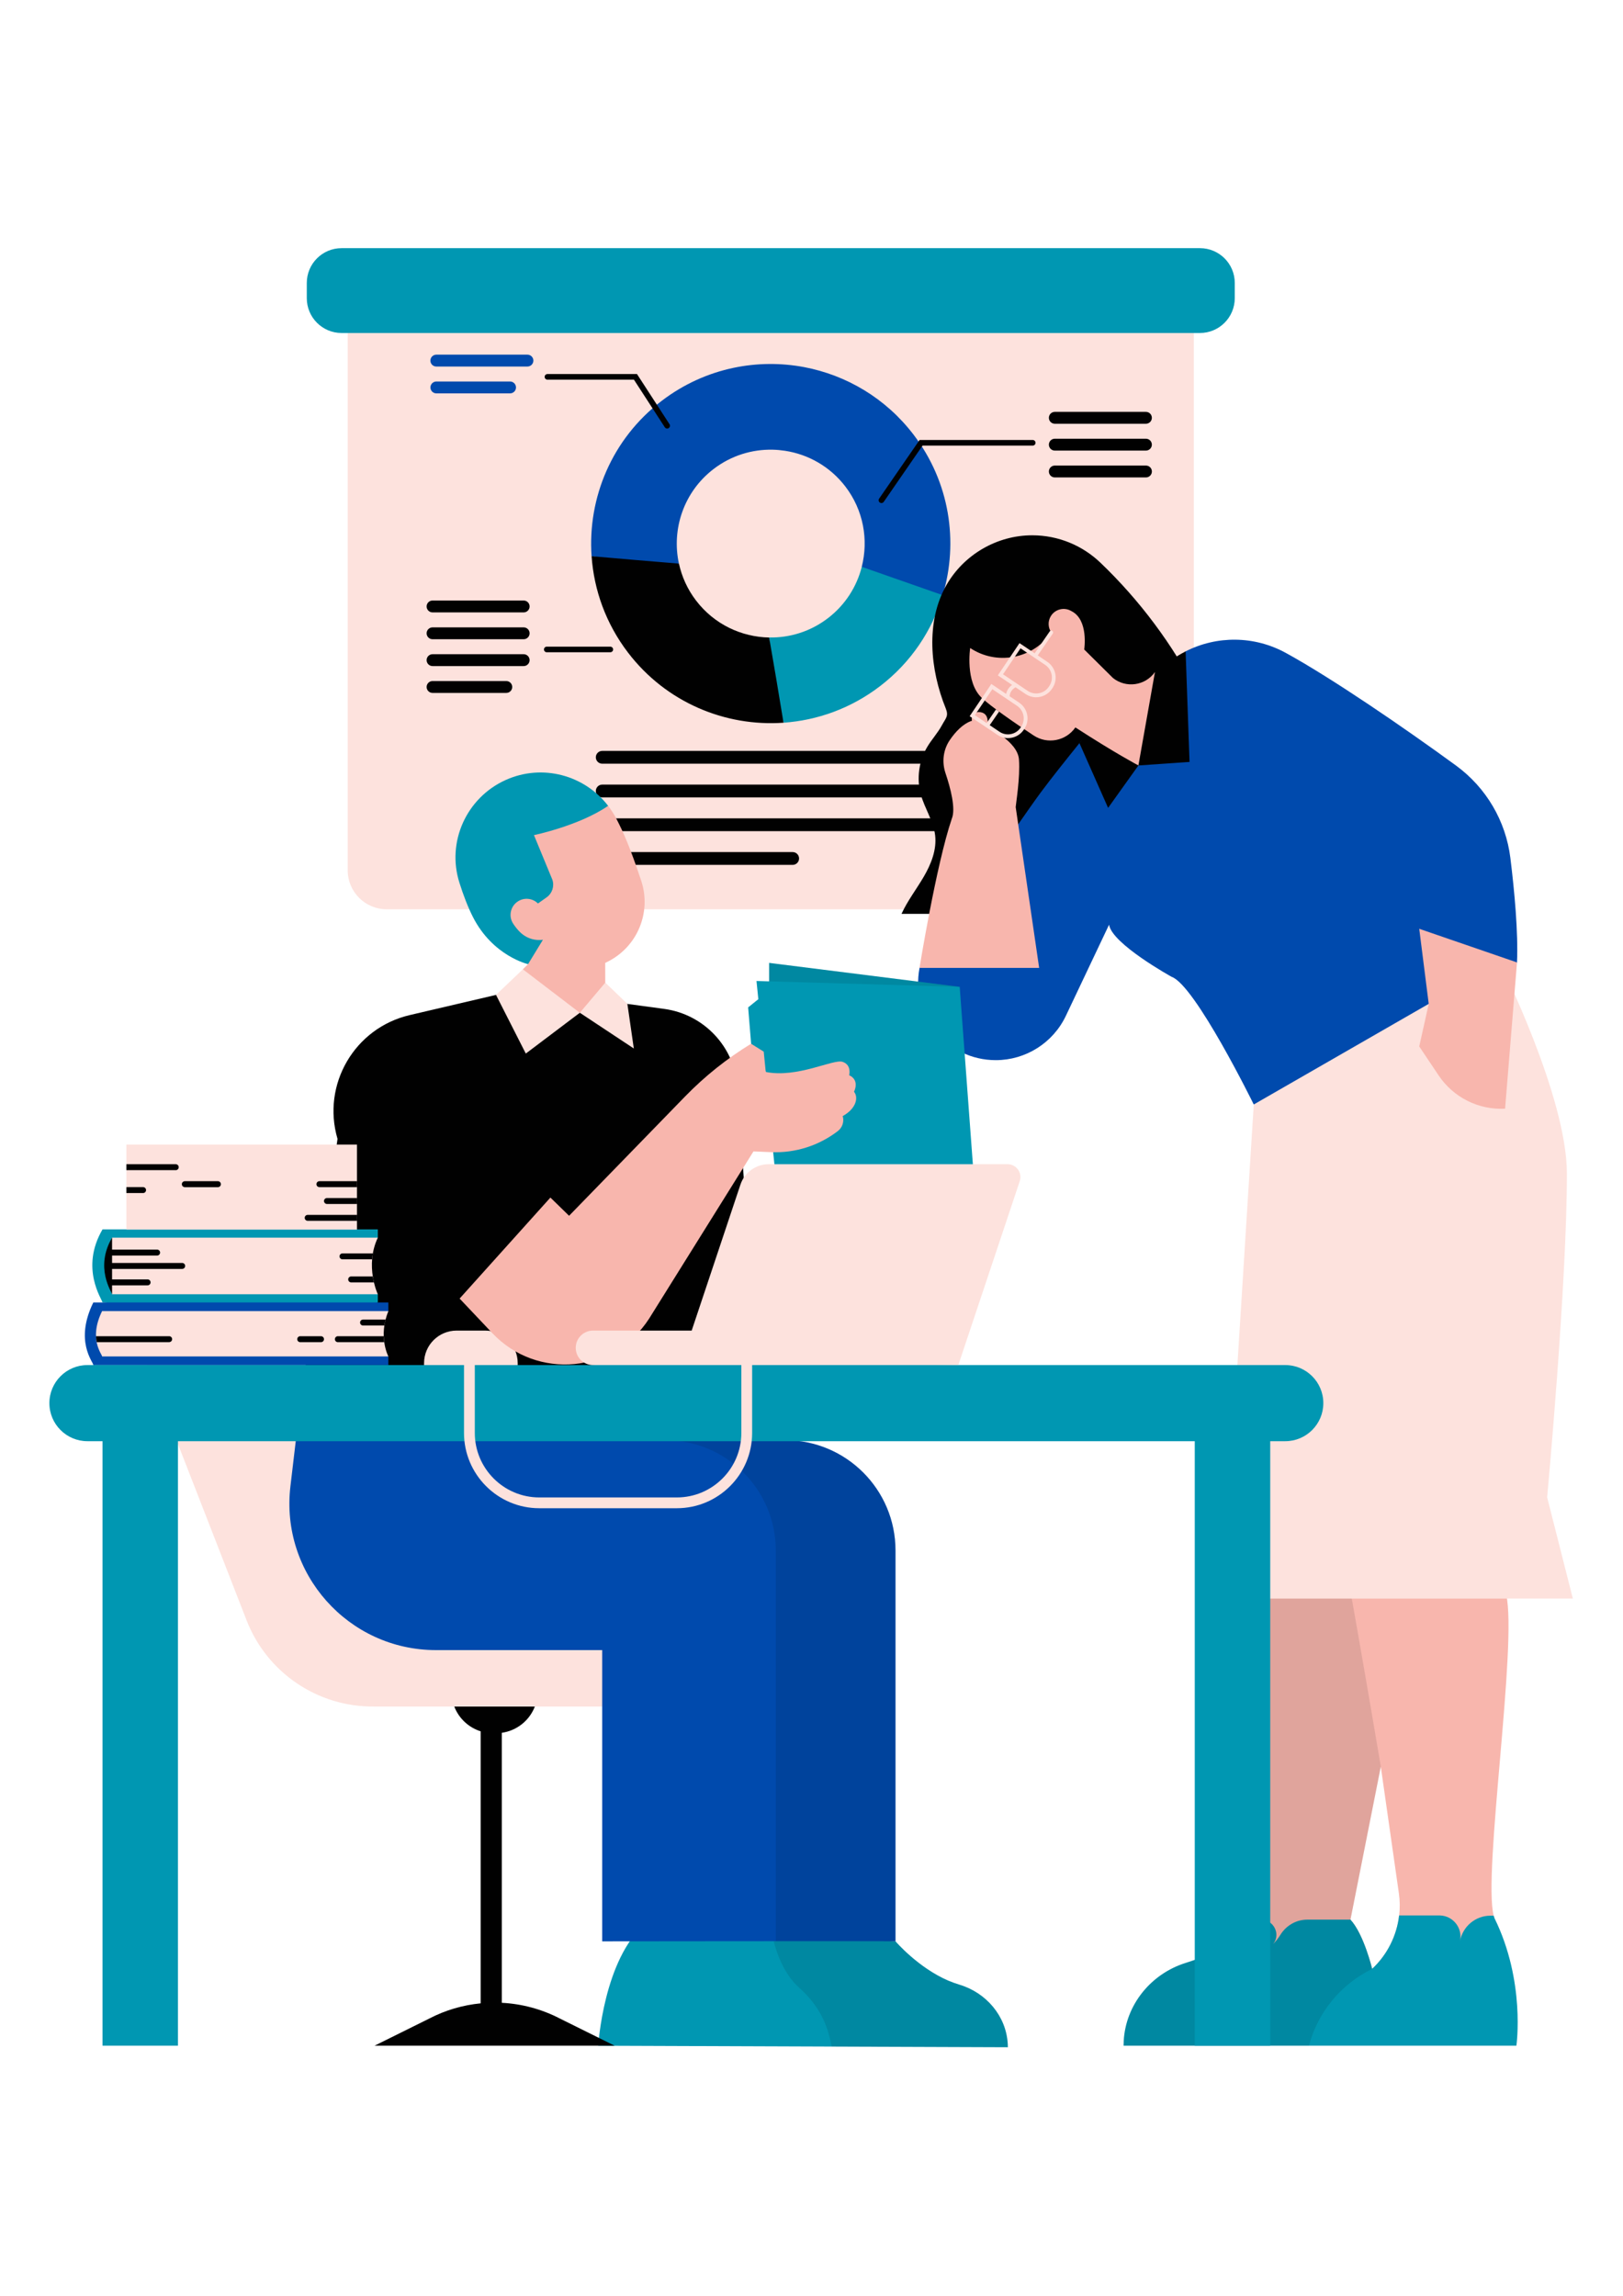 <svg xmlns="http://www.w3.org/2000/svg" xmlns:xlink="http://www.w3.org/1999/xlink" width="1587" zoomAndPan="magnify" viewBox="0 0 1190.25 1683.75" height="2245" preserveAspectRatio="xMidYMid meet" version="1.0"><defs><filter x="0%" y="0%" width="100%" height="100%" id="0e1b3de904"><feColorMatrix values="0 0 0 0 1 0 0 0 0 1 0 0 0 0 1 0 0 0 1 0" color-interpolation-filters="sRGB"/></filter><clipPath id="b5a384bb5e"><path d="M 487 1047 L 1016 1047 L 1016 1502.375 L 487 1502.375 Z M 487 1047 " clip-rule="nonzero"/></clipPath><mask id="c675b683a5"><g filter="url(#0e1b3de904)"><rect x="-119.025" width="1428.3" fill="#000000" y="-168.375" height="2020.5" fill-opacity="0.1"/></g></mask><clipPath id="cf1456a6fb"><rect x="0" width="529" y="0" height="456"/></clipPath><clipPath id="fc282d042a"><path d="M 70 706 L 1153.766 706 L 1153.766 1173 L 70 1173 Z M 70 706 " clip-rule="nonzero"/></clipPath><clipPath id="a0404a65f0"><path d="M 36.219 182 L 971 182 L 971 1501 L 36.219 1501 Z M 36.219 182 " clip-rule="nonzero"/></clipPath><mask id="ac43c34cff"><g filter="url(#0e1b3de904)"><rect x="-119.025" width="1428.3" fill="#000000" y="-168.375" height="2020.5" fill-opacity="0.1"/></g></mask><clipPath id="71f667d3ec"><path d="M 1 2 L 140.957 2 L 140.957 20 L 1 20 Z M 1 2 " clip-rule="nonzero"/></clipPath><clipPath id="6b9d462715"><rect x="0" width="141" y="0" height="22"/></clipPath></defs><path fill="#fde2dd" d="M 846.922 666.898 L 283.574 666.898 C 267.793 666.898 254.992 654.098 254.992 638.316 L 254.992 229.508 C 254.992 213.727 267.793 200.93 283.574 200.93 L 846.922 200.93 C 862.703 200.93 875.504 213.727 875.504 229.508 L 875.504 638.344 C 875.504 654.098 862.703 666.898 846.922 666.898 Z M 108.766 1003.266 L 180.836 1188.395 C 195.801 1226.844 232.984 1252.02 274.23 1251.625 L 333.16 1251.625 L 370.105 1266.297 L 391.906 1251.625 L 604.582 1251.625 C 613.898 1251.625 621.445 1244.078 621.445 1234.762 C 621.445 1225.445 613.898 1217.898 604.582 1217.898 L 544.492 1217.898 C 508.68 1217.898 476.539 1195.969 463.473 1162.609 L 399.215 998.543 C 386.125 965.105 353.746 943.23 317.828 943.574 L 148.059 945.129 C 118.266 945.422 97.945 975.453 108.766 1003.266 " fill-opacity="1" fill-rule="nonzero"/><path fill="#004aad" d="M 669.898 318.707 C 696.551 353.57 703.07 397.48 691.379 436.512 L 667.363 449.258 L 631.977 415.719 C 636.988 396.004 633.297 374.258 619.969 356.84 C 608.672 342.09 592.602 333.168 575.578 330.609 C 572.598 330.16 569.617 329.871 566.582 329.816 C 551.539 329.5 536.258 334.094 523.379 343.938 C 501.449 360.695 492.398 388.062 497.887 413.367 C 491.738 412.895 486.195 428.992 478.832 428.359 C 464.582 427.172 447.48 409.121 433.84 407.906 C 430.883 365.234 448.695 321.926 485.246 294.008 C 501.344 281.707 519.367 273.688 537.949 269.781 C 555.129 266.164 572.781 266.059 589.855 269.277 C 620.602 275.164 649.395 291.895 669.898 318.707 Z M 669.898 318.707 " fill-opacity="1" fill-rule="nonzero"/><path fill="#0097b2" d="M 607.09 453.457 C 619.914 443.664 628.309 430.23 632 415.742 L 691.406 436.539 C 683.727 462.242 668.184 485.836 645.25 503.359 C 624.004 519.59 599.438 528.324 574.629 530.066 C 573.441 522.887 562.57 513.254 561.172 504.863 C 558.902 491.246 566.055 478.551 564.102 467.547 C 579.062 467.84 594.238 463.273 607.09 453.457 Z M 607.09 453.457 " fill-opacity="1" fill-rule="nonzero"/><path fill="#f8b6ad" d="M 1095.941 1406.746 C 1095.754 1406.246 1095.57 1405.691 1095.414 1405.059 C 1087.391 1373.891 1112.988 1205.918 1104.57 1169.312 C 1095.992 1131.973 912.266 1161.977 912.266 1161.977 L 921.078 1401.652 C 921.078 1401.652 919.945 1404.188 917.332 1407.988 C 917.332 1407.988 943.113 1465.176 996.082 1469.133 C 1049.02 1473.09 1095.941 1406.746 1095.941 1406.746 Z M 1006.293 1444.035 C 1006.293 1444.035 1000.172 1418.57 990.379 1407.961 L 1012.625 1295.75 C 1017.695 1331.219 1022.574 1365.367 1025.875 1388.562 C 1026.668 1394.051 1026.719 1399.516 1026.086 1404.871 C 1024.344 1419.781 1017.379 1433.719 1006.293 1444.035 Z M 1006.293 1444.035 " fill-opacity="1" fill-rule="nonzero"/><path fill="#010101" d="M 574.602 530.066 C 531.879 533.074 488.547 515.234 460.598 478.684 C 444.34 457.414 435.582 432.793 433.863 407.934 C 454.582 409.754 479.836 411.945 497.914 413.367 C 500 422.949 504.141 432.238 510.5 440.523 C 523.801 457.914 543.754 467.203 564.074 467.574 C 567.215 485.336 571.516 511.195 574.602 530.066 Z M 883.605 509.086 C 882.391 509.508 876.98 507.793 878.195 508.27 C 860.223 472.879 835.68 440.102 806.996 412.684 C 793.984 400.254 776.383 392.602 756.961 392.602 C 731.23 392.602 706.949 406.691 694.152 428.992 C 678.582 456.094 682.195 491.457 693.516 519.406 C 695.891 525.289 693.703 526.477 690.695 532.047 C 687.684 537.613 683.277 542.336 680.031 547.773 C 673.832 558.172 672.062 571.129 675.309 582.766 C 678.133 592.953 684.543 602.109 685.785 612.613 C 687.051 623.172 682.883 633.672 677.523 642.883 C 672.168 652.094 665.57 660.59 661.137 670.25 L 764.746 670.25 M 387.234 723.797 L 363.719 729.707 L 300.438 744.512 C 260.008 753.961 235.809 795.445 247.523 835.293 L 220.211 1029.129 L 556.789 1029.129 L 540.875 797.426 C 538.844 767.945 516.387 743.957 487.121 739.973 L 460.07 736.305 L 440.461 726.594 Z M 387.234 723.797 " fill-opacity="1" fill-rule="nonzero"/><path fill="#0097b2" d="M 1112.066 1500.379 L 823.988 1500.379 C 823.988 1499.242 824.016 1498.082 824.098 1496.922 C 825.52 1470.371 844.047 1447.703 869.406 1439.707 C 872.441 1438.758 875.793 1437.621 879.516 1436.25 C 900.441 1428.676 911.977 1415.668 917.305 1407.934 L 924.852 1407.934 C 934.062 1407.934 939.5 1418.699 933.668 1425.828 C 933.613 1425.879 933.59 1425.934 933.535 1425.957 C 935.699 1423.848 937.547 1421.367 939.078 1418.938 C 943.328 1412.156 950.664 1407.934 958.66 1407.934 L 990.379 1407.934 C 1000.195 1418.543 1006.293 1444.008 1006.293 1444.008 C 1017.352 1433.691 1024.316 1419.758 1026.059 1404.848 L 1055.984 1404.848 C 1065.805 1405.137 1072.902 1414.348 1070.684 1423.898 C 1072.559 1412.973 1082.059 1404.977 1093.145 1405.031 L 1095.414 1405.031 C 1095.57 1405.637 1095.754 1406.219 1095.941 1406.719 C 1118.898 1453.273 1112.066 1500.379 1112.066 1500.379 Z M 1012.625 1295.75 Z M 739.121 1501.512 C 739.121 1500.641 739.094 1499.773 739.039 1498.926 C 737.828 1478.527 723.18 1461.48 703.598 1455.621 C 700.984 1454.828 698.215 1453.852 695.363 1452.637 C 673.223 1443.086 656.758 1423.875 656.758 1423.875 L 473.742 1410.441 C 442.602 1436.383 438.719 1500.406 438.719 1500.406 Z M 739.121 1501.512 C 739.121 1500.641 739.094 1499.773 739.039 1498.926 C 737.828 1478.527 723.18 1461.48 703.598 1455.621 C 700.984 1454.828 698.215 1453.852 695.363 1452.637 C 673.223 1443.086 656.758 1423.875 656.758 1423.875 L 473.742 1410.441 C 442.602 1436.383 438.719 1500.406 438.719 1500.406 Z M 75.172 955.266 L 233.695 967.246 L 277.082 955.266 L 277.082 949.219 L 255.836 930.59 L 277.082 907.707 L 277.082 901.664 L 261.801 901.664 L 252.352 893.801 L 92.719 901.664 L 75.195 901.664 C 58.492 930.191 74.934 953.074 75.172 955.266 Z M 75.172 955.266 " fill-opacity="1" fill-rule="nonzero"/><path fill="#004aad" d="M 315.637 264.477 C 315.637 262.074 317.59 260.121 319.992 260.121 L 386.812 260.121 C 389.211 260.121 391.164 262.074 391.164 264.477 C 391.164 266.879 389.211 268.828 386.812 268.828 L 319.992 268.828 C 317.59 268.855 315.637 266.902 315.637 264.477 Z M 374.066 279.809 L 320.02 279.809 C 317.617 279.809 315.664 281.762 315.664 284.164 C 315.664 286.562 317.617 288.516 320.02 288.516 L 374.066 288.516 C 376.465 288.516 378.418 286.562 378.418 284.164 C 378.418 281.762 376.465 279.809 374.066 279.809 Z M 1112.512 705.879 C 1113.465 683.867 1110.668 653.676 1107.656 629.293 C 1104.332 602.164 1089.898 577.672 1067.836 561.523 C 1030.703 534.367 976.473 497.184 942.824 478.789 C 919.84 466.227 892.367 466.07 869.488 477.734 C 865.82 479.609 865.316 496.496 861.938 498.953 L 852.414 512.148 L 844.734 521.121 L 823.883 543.84 C 823.883 543.84 801.77 532.492 791.637 545.027 C 781.926 557.062 770.496 571.395 763.082 581.422 C 747.906 601.926 674.359 709.914 674.359 709.914 C 667.629 745.012 694.52 777.551 730.254 777.551 C 752.234 777.551 772.266 764.887 781.688 745.012 L 813.355 678.195 C 815.336 692.207 859.223 716.434 859.223 716.434 C 876.508 722.527 919.469 810.09 919.469 810.09 L 1052.844 797.555 Z M 656.73 1137.172 C 656.73 1245.449 656.73 1424.031 656.73 1423.848 C 656.73 1423.582 441.625 1423.848 441.625 1423.848 L 441.625 1210.246 L 319.754 1210.246 C 255.387 1210.246 205.434 1154.062 212.98 1090.145 L 220.184 1029.102 L 477.199 1038.289 L 575.789 1056.258 C 620.523 1056.258 656.73 1092.492 656.73 1137.172 Z M 68.441 955.266 L 284.812 955.266 L 284.812 961.598 L 268.609 984.398 L 284.812 994.848 L 284.812 1001.184 L 68.441 1001.184 C 68.441 998.941 54.453 983.711 68.441 955.266 Z M 68.441 955.266 " fill-opacity="1" fill-rule="nonzero"/><g clip-path="url(#b5a384bb5e)"><g mask="url(#c675b683a5)"><g transform="matrix(1, 0, 0, 1, 487, 1047)"><g clip-path="url(#cf1456a6fb)"><path fill="#010101" d="M 503.379 360.961 C 513.195 371.57 519.293 397.035 519.293 397.035 C 519.188 397.09 519.055 397.141 518.949 397.219 C 496.148 408.516 479.363 428.992 472.953 453.379 L 337.016 453.379 C 337.016 452.242 337.043 451.082 337.121 449.922 C 338.547 423.371 357.074 400.703 382.434 392.707 C 385.469 391.758 388.82 390.621 392.543 389.25 C 413.469 381.676 425 368.668 430.332 360.934 L 430.359 360.934 C 432.973 357.133 434.105 354.602 434.105 354.602 L 425.293 114.926 C 425.293 114.926 460.523 109.172 500.848 105.848 C 511.719 166.016 525.652 248.695 525.652 248.695 Z M 216.598 408.621 C 213.984 407.828 211.215 406.852 208.363 405.637 C 186.223 396.086 169.758 376.875 169.758 376.875 L 169.598 376.875 C 169.703 376.875 169.758 376.875 169.758 376.875 C 169.758 377.059 169.758 198.477 169.758 90.199 C 169.758 45.52 133.523 9.312 88.844 9.312 L 47.648 1.789 L 1.016 9.312 C 45.695 9.312 81.93 45.52 81.93 90.199 C 81.93 196.973 81.93 372.098 81.93 376.77 C 81.48 376.77 80.664 376.875 80.398 376.875 C 85.176 395.109 92.906 405.375 99.27 411.047 C 108.926 419.625 116.422 430.418 120.141 442.797 C 121.648 447.785 122.492 451.664 122.965 454.066 L 252.121 454.539 C 252.121 453.668 252.094 452.797 252.039 451.953 C 250.852 431.5 236.207 414.453 216.598 408.621 Z M 216.598 408.621 " fill-opacity="1" fill-rule="nonzero"/></g></g></g></g><g clip-path="url(#fc282d042a)"><path fill="#fde2dd" d="M 1153.473 1172.453 L 896.695 1172.453 L 919.469 810.066 L 1100.031 706.219 C 1100.031 706.219 1149.09 804.207 1149.09 860.574 C 1149.223 940.801 1134.629 1098.191 1134.629 1098.191 Z M 383.484 710.891 L 363.746 729.68 L 385.598 772.723 L 425.234 742.797 L 464.82 769.004 L 460.098 736.277 L 443.918 720.707 Z M 284.84 961.598 L 74.879 961.598 C 64.746 982.184 74.879 993.211 74.879 994.848 L 284.812 994.848 C 284.84 994.848 277.082 980.414 284.84 961.598 Z M 277.082 907.734 L 82.191 907.734 C 74.59 929.43 82.004 947.559 82.191 949.246 L 277.055 949.246 C 277.082 949.246 267.289 928.453 277.082 907.734 Z M 261.773 839.492 L 92.691 839.492 L 92.691 901.852 L 261.773 901.852 Z M 334.875 1025.832 L 355.777 1025.832 C 368.973 1025.832 379.66 1015.145 379.66 1001.949 L 379.66 999.785 C 379.66 986.59 368.973 975.902 355.777 975.902 L 334.875 975.902 C 321.68 975.902 310.992 986.59 310.992 999.785 L 310.992 1001.949 C 311.02 1015.145 321.707 1025.832 334.875 1025.832 Z M 334.875 1025.832 " fill-opacity="1" fill-rule="nonzero"/></g><path fill="#010101" d="M 691.195 555.426 C 691.195 558.012 689.082 560.125 686.496 560.125 L 441.648 560.125 C 439.062 560.125 436.953 558.012 436.953 555.426 C 436.953 552.84 439.062 550.73 441.648 550.73 L 686.496 550.73 C 689.082 550.73 691.195 552.812 691.195 555.426 Z M 686.496 575.457 L 441.648 575.457 C 439.062 575.457 436.953 577.566 436.953 580.156 C 436.953 582.742 439.062 584.852 441.648 584.852 L 686.496 584.852 C 689.082 584.852 691.195 582.742 691.195 580.156 C 691.195 577.566 689.082 575.457 686.496 575.457 Z M 686.496 600.211 L 441.648 600.211 C 439.062 600.211 436.953 602.32 436.953 604.91 C 436.953 607.496 439.062 609.605 441.648 609.605 L 686.496 609.605 C 689.082 609.605 691.195 607.496 691.195 604.91 C 691.195 602.297 689.082 600.211 686.496 600.211 Z M 581.305 624.938 L 441.625 624.938 C 439.039 624.938 436.926 627.051 436.926 629.637 C 436.926 632.223 439.039 634.332 441.625 634.332 L 581.305 634.332 C 583.895 634.332 586.004 632.223 586.004 629.637 C 586.004 627.051 583.918 624.938 581.305 624.938 Z M 401.484 278.461 L 464.898 278.461 L 487.543 313.375 C 488.176 314.328 489.441 314.617 490.391 313.984 C 491.344 313.352 491.633 312.082 491 311.133 L 467.145 274.344 L 401.484 274.344 C 400.348 274.344 399.426 275.27 399.426 276.402 C 399.426 277.539 400.348 278.461 401.484 278.461 Z M 400.984 478.395 L 447.586 478.395 C 448.723 478.395 449.645 477.469 449.645 476.336 C 449.645 475.199 448.723 474.277 447.586 474.277 L 400.984 474.277 C 399.848 474.277 398.926 475.199 398.926 476.336 C 398.926 477.469 399.848 478.395 400.984 478.395 Z M 757.355 322.691 L 674.383 322.691 L 644.723 365.707 C 644.062 366.66 644.301 367.926 645.25 368.586 C 646.199 369.246 647.465 369.008 648.125 368.059 L 676.547 326.836 L 757.355 326.836 C 758.488 326.836 759.414 325.91 759.414 324.777 C 759.414 323.617 758.488 322.691 757.355 322.691 Z M 317.219 449.152 L 384.039 449.152 C 386.441 449.152 388.395 447.199 388.395 444.801 C 388.395 442.398 386.441 440.445 384.039 440.445 L 317.219 440.445 C 314.82 440.445 312.867 442.398 312.867 444.801 C 312.867 447.199 314.82 449.152 317.219 449.152 Z M 317.219 468.84 L 384.039 468.84 C 386.441 468.84 388.395 466.887 388.395 464.488 C 388.395 462.086 386.441 460.133 384.039 460.133 L 317.219 460.133 C 314.82 460.133 312.867 462.086 312.867 464.488 C 312.867 466.887 314.82 468.84 317.219 468.84 Z M 317.219 488.527 L 384.039 488.527 C 386.441 488.527 388.395 486.574 388.395 484.172 C 388.395 481.773 386.441 479.82 384.039 479.82 L 317.219 479.82 C 314.82 479.82 312.867 481.773 312.867 484.172 C 312.867 486.574 314.82 488.527 317.219 488.527 Z M 317.219 508.215 L 371.293 508.215 C 373.695 508.215 375.648 506.262 375.648 503.859 C 375.648 501.461 373.695 499.508 371.293 499.508 L 317.219 499.508 C 314.82 499.508 312.867 501.461 312.867 503.859 C 312.867 506.262 314.82 508.215 317.219 508.215 Z M 773.559 310.789 L 840.379 310.789 C 842.781 310.789 844.734 308.836 844.734 306.438 C 844.734 304.035 842.781 302.082 840.379 302.082 L 773.559 302.082 C 771.156 302.082 769.203 304.035 769.203 306.438 C 769.203 308.836 771.156 310.789 773.559 310.789 Z M 773.559 330.477 L 840.379 330.477 C 842.781 330.477 844.734 328.523 844.734 326.121 C 844.734 323.723 842.781 321.77 840.379 321.77 L 773.559 321.77 C 771.156 321.77 769.203 323.723 769.203 326.121 C 769.203 328.523 771.156 330.477 773.559 330.477 Z M 844.758 345.809 C 844.758 343.41 842.805 341.457 840.406 341.457 L 773.559 341.457 C 771.156 341.457 769.203 343.41 769.203 345.809 C 769.203 348.211 771.156 350.164 773.559 350.164 L 840.379 350.164 C 842.805 350.164 844.758 348.211 844.758 345.809 Z M 869.488 477.762 C 865.82 479.633 862.258 481.773 858.852 484.254 L 847.004 492.883 L 837.949 509.797 L 810.055 522.414 C 810.055 522.414 801.742 532.441 791.609 545.004 L 812.641 592.531 L 834.863 561.418 L 872.363 558.832 Z M 368.02 1468.922 L 368.02 1270.891 C 378.867 1269.359 388.184 1262.102 392.223 1251.68 L 333.16 1251.68 C 336.59 1260.492 343.797 1267.062 352.504 1269.809 L 352.504 1469.316 C 339.492 1470.586 326.695 1474.277 314.793 1480.48 L 274.68 1500.379 L 450.727 1500.379 L 410.613 1480.48 C 397.207 1473.512 382.695 1469.688 368.02 1468.922 Z M 124.043 980.02 L 70.418 980.02 C 70.473 981.602 70.656 983.051 70.895 984.371 L 124.043 984.371 C 125.258 984.371 126.234 983.395 126.234 982.184 C 126.234 980.969 125.258 980.02 124.043 980.02 Z M 235.41 980.02 L 220.184 980.02 C 218.969 980.02 217.992 980.996 217.992 982.207 C 217.992 983.422 218.969 984.398 220.184 984.398 L 235.41 984.398 C 236.625 984.398 237.602 983.422 237.602 982.207 C 237.602 980.996 236.625 980.02 235.41 980.02 Z M 133.598 926.289 L 82.191 926.289 L 82.191 920.879 L 115.203 920.879 C 116.418 920.879 117.395 919.902 117.395 918.688 C 117.395 917.473 116.418 916.496 115.203 916.496 L 82.191 916.496 L 82.191 907.734 C 69.285 929.824 82.004 947.559 82.191 949.246 L 82.191 942.73 L 108.238 942.73 C 109.449 942.73 110.426 941.754 110.426 940.539 C 110.426 939.324 109.449 938.348 108.238 938.348 L 82.191 938.348 L 82.191 930.668 L 133.598 930.668 C 134.812 930.668 135.789 929.691 135.789 928.477 C 135.789 927.266 134.812 926.289 133.598 926.289 Z M 249 921.457 C 249 922.672 249.977 923.648 251.191 923.648 L 272.91 923.648 C 273.016 922.223 273.176 920.773 273.438 919.293 L 251.164 919.293 C 249.977 919.27 249 920.242 249 921.457 Z M 257.551 936.184 C 256.34 936.184 255.363 937.16 255.363 938.375 C 255.363 939.59 256.34 940.562 257.551 940.562 L 274.258 940.562 C 273.941 939.219 273.648 937.793 273.387 936.211 L 257.551 936.211 Z M 281.41 980.02 L 247.789 980.02 C 246.574 980.02 245.598 980.996 245.598 982.207 C 245.598 983.422 246.574 984.398 247.789 984.398 L 281.777 984.398 C 281.621 983.027 281.461 981.574 281.41 980.02 Z M 264.07 969.988 C 264.07 971.203 265.047 972.18 266.262 972.18 L 281.91 972.18 C 282.121 970.781 282.41 969.305 282.809 967.824 L 266.289 967.824 C 265.047 967.801 264.07 968.777 264.07 969.988 Z M 159.805 866.328 L 135.551 866.328 C 134.336 866.328 133.359 867.305 133.359 868.52 C 133.359 869.734 134.336 870.711 135.551 870.711 L 159.805 870.711 C 161.016 870.711 161.992 869.734 161.992 868.52 C 161.992 867.305 161.016 866.328 159.805 866.328 Z M 107.102 872.848 C 107.102 871.633 106.125 870.656 104.91 870.656 L 92.691 870.656 L 92.691 875.012 L 104.938 875.012 C 106.125 875.039 107.102 874.062 107.102 872.848 Z M 131.062 856.062 C 131.062 854.848 130.09 853.871 128.875 853.871 L 92.691 853.871 L 92.691 858.227 L 128.898 858.227 C 130.09 858.254 131.062 857.277 131.062 856.062 Z M 225.648 895.383 L 261.801 895.383 L 261.801 891.031 L 225.648 891.031 C 224.434 891.031 223.457 892.008 223.457 893.219 C 223.457 894.406 224.434 895.383 225.648 895.383 Z M 237.602 880.844 C 237.602 882.059 238.578 883.035 239.793 883.035 L 261.801 883.035 L 261.801 878.68 L 239.793 878.68 C 238.578 878.68 237.602 879.656 237.602 880.844 Z M 234.25 870.684 L 261.773 870.684 L 261.773 866.328 L 234.25 866.328 C 233.035 866.328 232.059 867.305 232.059 868.52 C 232.059 869.707 233.035 870.684 234.25 870.684 Z M 234.25 870.684 " fill-opacity="1" fill-rule="nonzero"/><g clip-path="url(#a0404a65f0)"><path fill="#0097b2" d="M 879.965 244.234 L 250.531 244.234 C 236.414 244.234 224.988 232.809 224.988 218.688 L 224.988 207.551 C 224.988 193.434 236.414 182.008 250.531 182.008 L 879.988 182.008 C 894.109 182.008 905.535 193.434 905.535 207.551 L 905.535 218.688 C 905.508 232.809 894.082 244.234 879.965 244.234 Z M 550.773 764.699 L 552.172 785.102 C 552.172 785.102 556.895 785.336 561.41 785.441 C 562.016 792.277 571.332 897.973 574.051 898.949 C 576.871 899.949 717.953 914.359 717.953 914.359 L 703.809 723.797 L 564.047 706.219 L 564.047 719.758 L 554.785 719.496 L 556.129 732.848 C 552.438 735.777 548.66 738.863 548.66 738.863 Z M 336.961 647.555 C 327.355 617.496 342.105 585.012 370.898 572.051 C 397.711 559.992 428.641 568.438 445.977 591.027 L 423.598 700.914 L 387.262 707.145 C 387.262 707.145 361.426 701.285 346.832 672.574 C 343.109 665.262 339.809 656.527 336.961 647.555 Z M 970.48 1029.102 C 970.48 1044.516 957.973 1057.023 942.562 1057.023 L 931.531 1057.023 L 931.531 1500.379 L 876.191 1500.379 L 876.191 1057.023 L 130.512 1057.023 L 130.512 1500.379 L 75.172 1500.379 L 75.172 1057.023 L 64.141 1057.023 C 48.727 1057.023 36.219 1044.543 36.219 1029.102 C 36.219 1013.691 48.727 1001.184 64.141 1001.184 L 434.867 1001.184 L 455.371 994.848 L 702.809 1001.184 L 942.562 1001.184 C 957.973 1001.184 970.48 1013.691 970.48 1029.102 Z M 970.48 1029.102 " fill-opacity="1" fill-rule="nonzero"/></g><g mask="url(#ac43c34cff)"><g transform="matrix(1, 0, 0, 1, 563, 704)"><g clip-path="url(#6b9d462715)"><g clip-path="url(#71f667d3ec)"><path fill="#010101" d="M 1.074 15.758 L 1.074 2.219 L 140.836 19.797 Z M 1.074 15.758 " fill-opacity="1" fill-rule="nonzero"/></g></g></g></g><path fill="#f8b6ad" d="M 816.23 497.289 C 825.836 504.941 839.93 502.938 847.004 492.883 L 834.863 561.391 C 834.863 561.391 818.344 552.734 788.652 533.523 C 781.738 543.5 768.121 546.109 758.016 539.406 C 744.398 530.383 726.98 518.43 719.961 511.805 C 707.664 500.246 711.488 475.281 711.488 475.281 C 730.727 488.055 756.59 483.461 770.285 464.855 L 770.945 463.828 C 768.57 460.344 768.332 455.699 770.629 451.898 C 773.797 446.727 780.527 445.062 785.723 448.203 C 798.551 454.562 795.121 476.363 795.121 476.363 Z M 744.871 591.949 C 744.953 589.762 748.25 570.496 747.273 557.012 C 746.297 543.523 723.891 533.312 723.891 533.312 C 723.891 533.312 726.926 522.203 717.48 522.227 C 711.25 522.992 712.809 528.613 712.809 528.613 C 706.105 530.805 700.562 536.902 696.551 542.785 C 691.695 549.887 690.641 558.883 693.387 567.039 C 696.949 577.621 701.145 593.137 697.977 600.582 C 686.602 634.121 674.332 709.887 674.332 709.887 L 762.078 709.887 Z M 1112.512 705.879 L 1040.812 681.203 L 1047.777 736.305 L 1040.812 767.496 L 1055.062 788.77 C 1065.883 804.918 1084.383 814.184 1103.777 813.152 Z M 470.258 646.023 C 465.402 631.273 459.594 615.465 453.816 604.012 C 453.207 602.797 452.602 601.609 451.969 600.395 C 450.227 597.043 448.195 593.93 445.977 591.027 C 424.891 605.594 391.586 612.508 391.586 612.508 L 405.098 645.234 C 406.684 650.008 404.969 655.234 400.879 658.137 L 394.516 662.648 C 390.719 658.852 384.672 658.031 379.922 661.039 C 374.383 664.523 372.746 671.859 376.281 677.348 C 377.391 679.09 378.789 680.91 380.504 682.785 C 388.367 691.285 398.184 689.227 398.184 689.227 L 387.234 707.172 L 383.461 710.918 L 425.207 742.824 L 443.867 720.734 L 443.84 706.246 L 446.031 705.137 C 467.617 694.082 477.832 669.012 470.258 646.023 Z M 626.301 800.723 C 626.301 800.723 630.789 792.332 622.766 788.609 C 622.766 788.609 624.746 781.062 617.938 778.793 C 611.129 776.523 584.977 790.879 561.566 786.207 L 560.09 771.324 L 550.824 765.52 C 533.145 776.34 516.863 789.324 502.426 804.18 L 417.344 891.691 L 403.648 878.336 L 337.066 952.414 C 344.453 960.227 352.688 968.934 361.105 977.828 C 393.832 1012.398 450.305 1007.121 476.062 967.086 L 552.566 844.477 L 565.5 845.031 C 583.129 845.797 600.465 840.309 614.453 829.543 C 617.805 826.98 619.203 822.602 618.016 818.562 C 628.176 812.969 629.602 804.656 626.301 800.723 Z M 626.301 800.723 " fill-opacity="1" fill-rule="nonzero"/><path fill="#fde2dd" d="M 768.07 485.414 L 761.051 480.691 L 772.105 464.645 C 772.977 463.008 770.895 461.664 769.836 463.086 L 758.781 479.16 L 747.672 471.691 L 731.781 495.336 L 742.234 502.355 C 739.383 504.363 738.273 507 737.852 508.926 L 727.008 501.645 L 711.121 525.289 L 731.547 539.012 C 733.922 540.594 736.586 541.359 739.25 541.359 C 743.711 541.359 748.094 539.223 750.785 535.238 L 751.207 534.605 C 755.48 528.27 753.766 519.641 747.434 515.367 L 740.387 510.645 C 740.492 509.297 741.152 506.078 744.766 504.07 L 752.184 509.059 C 754.559 510.645 757.25 511.406 759.891 511.406 C 764.348 511.406 768.73 509.27 771.422 505.285 L 771.844 504.652 C 776.094 498.32 774.402 489.688 768.07 485.414 Z M 745.848 517.664 C 750.914 521.066 752.289 527.98 748.859 533.074 L 748.434 533.707 C 745.031 538.773 738.117 540.148 733.023 536.715 L 725.82 531.859 L 732.68 521.91 L 730.41 520.355 L 723.551 530.328 L 714.918 524.523 L 727.746 505.469 Z M 769.547 503.094 L 769.125 503.73 C 765.723 508.797 758.805 510.141 753.715 506.738 L 735.582 494.543 L 748.41 475.492 L 766.539 487.684 C 771.605 491.113 772.953 498.027 769.547 503.094 Z M 747.855 866.277 L 702.809 1001.184 L 551.59 1001.184 L 551.59 1050.98 C 551.59 1081.41 526.836 1106.188 496.383 1106.188 L 395.492 1106.188 C 365.066 1106.188 340.285 1081.434 340.285 1050.98 L 340.285 990.285 L 348.203 990.285 L 348.203 1050.98 C 348.203 1077.055 369.422 1098.273 395.492 1098.273 L 496.383 1098.273 C 522.457 1098.273 543.676 1077.055 543.676 1050.98 L 543.676 1001.184 L 434.867 1001.184 C 427.902 1001.184 422.227 995.535 422.227 988.543 C 422.227 981.547 427.875 975.902 434.867 975.902 L 507.254 975.902 L 543.016 868.809 C 545.996 859.891 554.363 853.871 563.758 853.871 L 738.934 853.871 C 745.348 853.898 749.887 860.18 747.855 866.277 Z M 747.855 866.277 " fill-opacity="1" fill-rule="nonzero"/></svg>